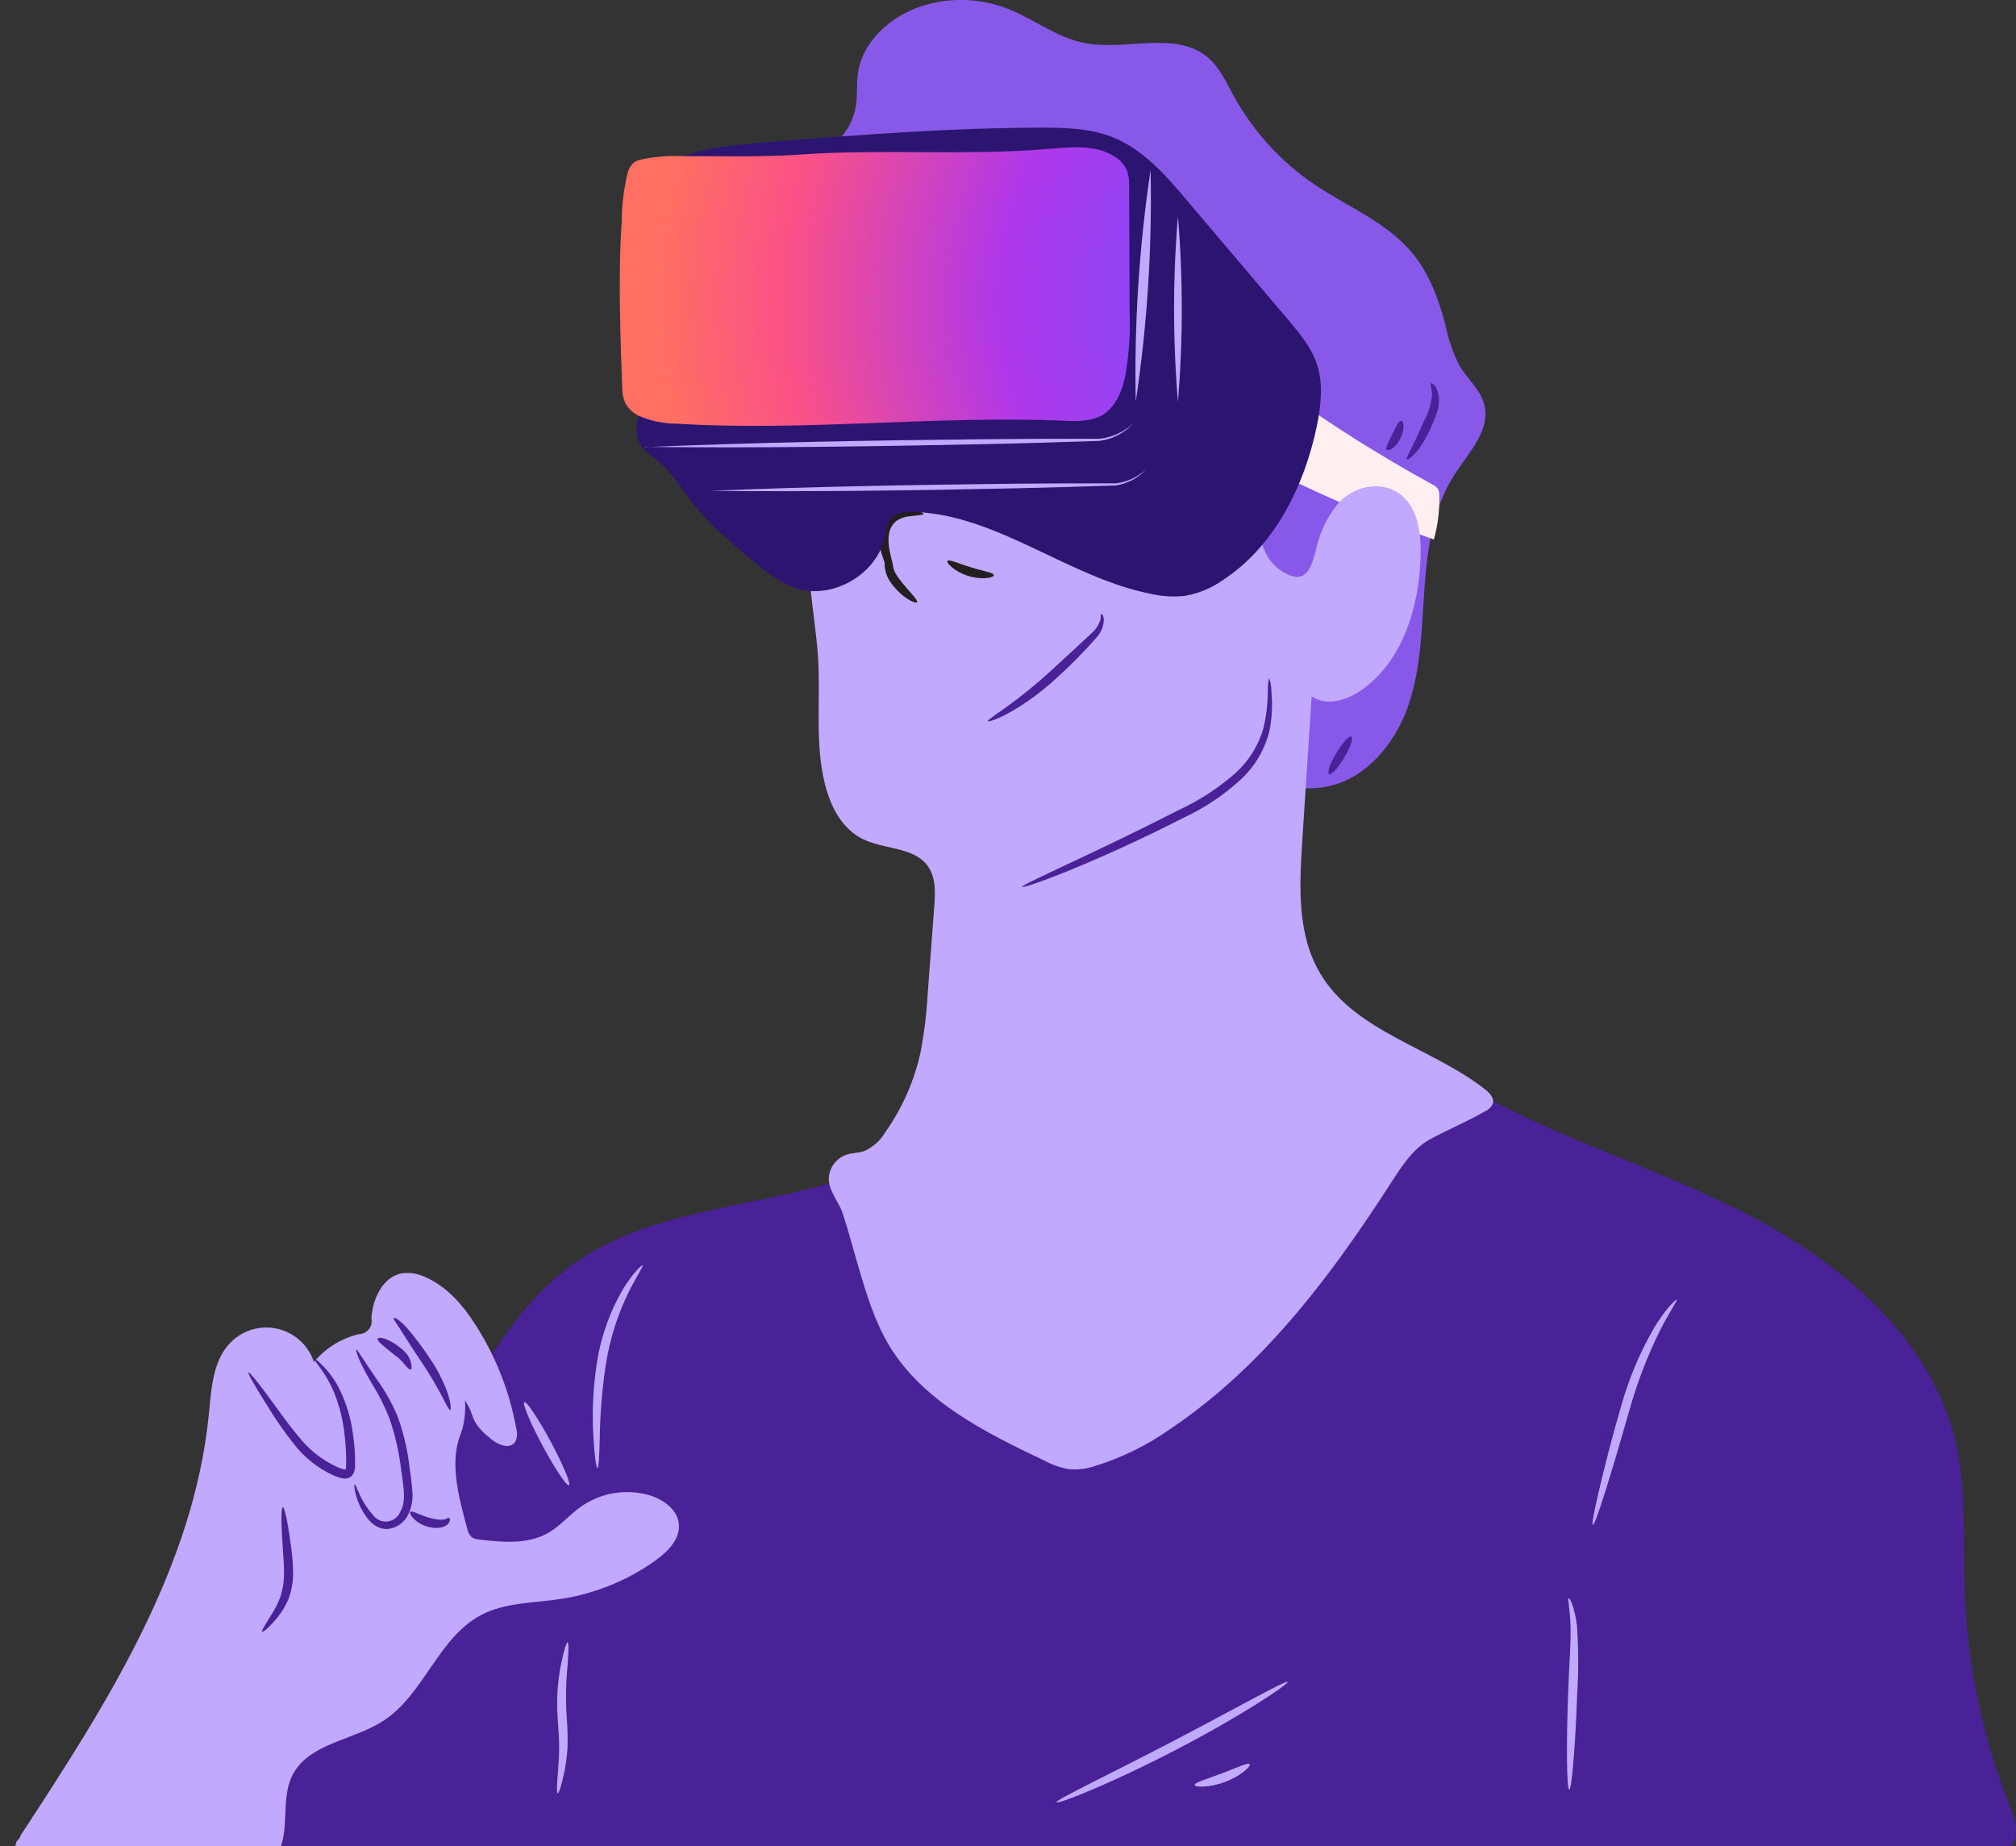 <svg width="261" height="239" viewBox="0 0 261 239" fill="none" xmlns="http://www.w3.org/2000/svg">
<rect x="0" y="0" width="261" height="239" fill="#333333" stroke="none"/>
<g clip-path="url(#clip0_1551_9108)">
<path d="M108.267 18.412C109.66 17.129 110.569 15.406 110.84 13.533C111.017 12.236 110.887 10.909 111.056 9.605C111.593 5.424 115.219 2.156 119.23 0.821C122.842 -0.365 126.753 -0.276 130.308 1.074C133.718 2.378 136.699 4.81 140.295 5.546C145.718 6.659 152.225 3.874 156.427 7.48C157.91 8.761 158.732 10.617 159.677 12.336C162.197 16.943 165.775 20.887 170.117 23.844C174.404 26.751 179.475 28.731 182.793 32.697C185.021 35.367 186.266 38.727 187.142 42.095C187.494 43.927 188.107 45.699 188.962 47.358C189.999 49.084 191.689 50.473 192.173 52.421C192.98 55.689 190.168 58.559 188.332 61.405C185.513 65.724 184.775 71.048 184.414 76.196C184.053 81.344 183.984 86.599 182.279 91.463C180.573 96.327 176.816 100.853 171.746 101.843C166.553 102.848 161.498 100.033 156.573 98.107C152.166 96.383 147.526 95.325 142.807 94.969C137.936 94.601 132.82 94.969 128.425 92.775C124.4 90.788 121.642 86.99 119.037 83.331C115.965 79.035 112.892 74.654 111.263 69.637C108.682 61.635 110.126 52.989 110.495 44.588C110.91 35.504 110.049 26.406 107.937 17.561" fill="#8859E9"/>
<path d="M260.908 237.918C260.794 238.305 260.617 238.67 260.386 239H34.993C35.11 235.523 35.625 232.071 36.53 228.712C38.834 219.966 43.328 211.681 47.738 203.679L51.818 196.291L57.572 185.873L58.517 184.162L59.093 183.118C60.199 181.124 61.336 179.114 62.527 177.15C65.707 171.956 69.349 167.092 74.281 163.601C84.268 156.505 97.512 156.413 109.189 152.638C123.233 148.089 135.309 138.062 149.767 135.239C159.939 133.244 170.441 134.962 180.666 136.681L186.965 137.747L186.719 138.745C198.604 146.416 212.478 150.321 225.131 156.643C237.784 162.965 249.93 172.854 253.164 186.601C254.631 192.862 254.117 199.383 254.34 205.781C254.67 215.321 256.632 224.734 260.14 233.614C260.677 234.995 261.269 236.491 260.908 237.918Z" fill="#492298"/>
<path d="M165.646 50.434L165.708 61.405C172.177 64.605 178.829 67.423 185.628 69.844C186.158 67.969 186.396 66.023 186.335 64.075C186.342 63.81 186.286 63.547 186.174 63.308C185.989 63.048 185.737 62.843 185.444 62.717C178.673 59.008 172.139 54.886 165.877 50.373" fill="#FFEFF0"/>
<path d="M119.552 161.461C125.183 163.187 129.816 164.53 129.724 164.86C129.685 165.013 128.487 164.86 126.574 164.476C124.085 163.97 121.623 163.337 119.199 162.581C116.762 161.838 114.386 160.907 112.093 159.796C110.341 158.914 109.342 158.224 109.412 158.086C109.481 157.947 110.61 158.362 112.423 159.029C114.236 159.697 116.71 160.587 119.552 161.461Z" fill="#231F20"/>
<path d="M159.985 158.569C162.159 157.802 164.241 157.096 166.131 156.459C167.815 155.849 169.544 155.37 171.301 155.024C172.508 154.799 173.743 154.773 174.958 154.948C175.819 155.101 176.249 155.308 176.233 155.377C176.233 155.569 174.351 155.116 171.47 155.838C169.782 156.292 168.12 156.84 166.492 157.479C164.618 158.17 162.551 158.914 160.346 159.681C155.998 161.216 152.042 162.527 149.161 163.433C146.28 164.338 144.459 164.814 144.406 164.66C144.352 164.507 146.065 163.747 148.884 162.65C151.704 161.553 155.66 160.103 159.985 158.569Z" fill="#231F20"/>
<path d="M78.468 176.429C77.975 179.6 77.703 182.802 77.653 186.011C77.584 188.489 77.53 190.031 77.361 190.039C77.192 190.046 76.962 188.504 76.824 186.019C76.626 182.748 76.788 179.465 77.308 176.229C77.829 172.964 78.949 169.822 80.611 166.962C81.925 164.783 83.1 163.717 83.208 163.809C83.315 163.901 82.439 165.159 81.341 167.361C79.954 170.231 78.986 173.285 78.468 176.429Z" fill="#C1A9FF"/>
<path d="M71.292 186.617C72.89 189.594 73.95 192.125 73.666 192.279C73.382 192.432 71.853 190.146 70.255 187.177C68.657 184.208 67.589 181.676 67.881 181.515C68.173 181.354 69.694 183.663 71.292 186.617Z" fill="#C1A9FF"/>
<path d="M73.374 222.383C73.477 223.658 73.511 224.939 73.474 226.219C73.412 227.275 73.276 228.326 73.067 229.364C72.706 231.129 72.352 232.18 72.199 232.149C72.045 232.118 72.099 231.013 72.245 229.257C72.306 228.374 72.383 227.331 72.391 226.188C72.398 225.045 72.283 223.779 72.199 222.421C72.025 220.072 72.174 217.71 72.644 215.401C72.998 213.644 73.336 212.586 73.49 212.609C73.643 212.632 73.612 213.744 73.49 215.509C73.26 217.793 73.222 220.092 73.374 222.383Z" fill="#C1A9FF"/>
<path d="M151.719 225.475C159.969 221.186 166.53 217.442 166.707 217.734C166.784 217.864 165.247 218.984 162.658 220.611C160.069 222.237 156.405 224.362 152.256 226.518C148.108 228.674 144.274 230.454 141.455 231.65C138.636 232.847 136.846 233.461 136.776 233.315C136.638 233.008 143.468 229.778 151.719 225.475Z" fill="#C1A9FF"/>
<path d="M158.172 229.571C160.085 228.858 161.591 228.114 161.783 228.382C161.975 228.651 160.654 229.917 158.579 230.684C156.505 231.451 154.684 231.374 154.661 231.067C154.638 230.761 156.259 230.293 158.172 229.571Z" fill="#C1A9FF"/>
<path d="M210.973 182.482C208.607 190.775 206.54 197.503 206.21 197.403C206.056 197.365 206.379 195.631 207.032 192.869C207.685 190.107 208.622 186.31 209.851 182.129C210.848 178.526 212.304 175.065 214.184 171.833C215.682 169.371 216.996 168.135 217.096 168.227C217.195 168.32 216.181 169.762 214.906 172.24C213.282 175.525 211.965 178.954 210.973 182.482Z" fill="#C1A9FF"/>
<path d="M204.189 219.276C203.944 226.142 203.483 231.697 203.16 231.681C202.837 231.666 202.768 226.096 203.014 219.23C203.122 215.801 203.398 212.701 203.329 210.499C203.26 208.298 202.922 206.947 203.091 206.894C203.26 206.84 203.859 208.144 204.159 210.438C204.369 213.38 204.379 216.333 204.189 219.276Z" fill="#C1A9FF"/>
<path d="M87.889 197.319C88.058 199.252 86.46 200.856 84.885 201.991C81.239 204.601 77.028 206.315 72.593 206.993C69.098 207.522 65.387 207.43 62.268 209.08C56.721 212.01 54.885 219.375 49.615 222.774C46.074 225.075 41.057 225.566 38.568 228.704C38.295 229.044 38.058 229.412 37.861 229.801C36.555 232.394 37.247 235.532 36.563 238.355C36.509 238.57 36.448 238.785 36.379 238.992H2C2.1 238.493 2 238.5 2.5 238L2.714 237.527C13.746 220.695 25.093 203.004 27.052 182.965C27.367 179.697 27.567 176.06 29.879 173.759C30.662 172.974 31.632 172.403 32.699 172.099C33.765 171.796 34.892 171.771 35.971 172.026C37.05 172.282 38.045 172.81 38.861 173.559C39.678 174.308 40.288 175.254 40.635 176.306C40.694 176.233 40.758 176.164 40.827 176.099C42.311 174.414 44.28 173.23 46.465 172.708C46.717 172.705 46.964 172.646 47.189 172.535C47.414 172.424 47.612 172.264 47.767 172.067C47.922 171.869 48.03 171.64 48.084 171.395C48.138 171.15 48.136 170.896 48.079 170.652C48.248 168.128 49.546 165.281 52.05 164.829C53.09 164.699 54.145 164.875 55.085 165.335C57.92 166.57 60.017 169.056 61.669 171.672C64.245 175.733 66.004 180.257 66.847 184.99C67.006 185.529 66.962 186.108 66.724 186.617C66.002 187.783 64.196 186.947 63.221 185.98C62.498 185.434 61.895 184.748 61.446 183.962C61.31 183.677 61.189 183.385 61.085 183.088C60.871 182.449 60.571 181.843 60.194 181.285C60.289 182.525 60.177 183.772 59.863 184.975C59.771 185.266 59.664 185.55 59.564 185.842C59.464 186.133 59.441 186.187 59.387 186.363C58.288 190.046 59.533 194.273 60.486 197.871C60.554 198.294 60.756 198.684 61.062 198.984C61.372 199.188 61.735 199.3 62.107 199.306C65.08 199.651 68.252 199.95 70.888 198.485C72.486 197.603 73.676 196.145 75.159 195.079C76.427 194.178 77.88 193.573 79.413 193.307C80.946 193.042 82.519 193.123 84.017 193.544C85.868 194.097 87.75 195.424 87.889 197.319Z" fill="#C1A9FF"/>
<path d="M43.8 189.977C44.051 190.075 44.308 190.159 44.568 190.23H44.722C44.795 190.064 44.827 189.882 44.814 189.701V188.857C44.8 187.785 44.728 186.715 44.599 185.65C44.406 183.854 43.972 182.091 43.308 180.41C42.148 177.541 40.627 176.206 40.788 176.06C40.95 175.915 41.273 176.275 41.902 176.92C42.791 177.847 43.522 178.912 44.069 180.073C44.878 181.791 45.42 183.623 45.674 185.504C45.841 186.607 45.939 187.719 45.966 188.834C45.966 189.118 45.966 189.409 45.966 189.709C45.983 190.113 45.888 190.514 45.69 190.867C45.532 191.116 45.285 191.295 44.998 191.366C44.759 191.424 44.508 191.424 44.269 191.366C43.956 191.285 43.649 191.187 43.347 191.074C41.183 190.123 39.303 188.626 37.892 186.732C36.738 185.263 35.674 183.725 34.704 182.129C33.014 179.459 32.038 177.756 32.169 177.664C32.3 177.572 33.529 179.106 35.388 181.669C36.325 182.942 37.393 184.484 38.722 186.042C40.068 187.747 41.811 189.098 43.8 189.977Z" fill="#492298"/>
<path d="M51.874 189.801C51.602 187.731 51.126 185.693 50.453 183.717C49.835 182.112 49.063 180.571 48.148 179.114C47.539 178.1 46.987 177.052 46.496 175.976C46.174 175.209 46.066 174.741 46.135 174.71C46.205 174.679 46.458 175.071 46.904 175.761C47.349 176.452 48.018 177.441 48.855 178.669C49.889 180.1 50.755 181.644 51.436 183.272C52.191 185.305 52.707 187.419 52.973 189.57C53.134 190.706 53.288 191.78 53.372 192.892C53.508 194.029 53.302 195.18 52.781 196.199C52.521 196.687 52.144 197.102 51.682 197.406C51.22 197.711 50.689 197.894 50.138 197.94C49.624 197.952 49.117 197.816 48.678 197.549C48.306 197.324 47.974 197.038 47.695 196.705C46.927 195.75 46.37 194.645 46.059 193.46C45.843 192.632 45.851 192.156 45.92 192.148C45.989 192.141 46.158 192.563 46.489 193.307C46.941 194.344 47.555 195.302 48.309 196.145C48.525 196.44 48.815 196.671 49.151 196.814C49.487 196.956 49.856 197.006 50.217 196.956C50.579 196.906 50.92 196.76 51.205 196.532C51.49 196.304 51.708 196.004 51.836 195.662C52.704 194.25 52.135 192.018 51.874 189.801Z" fill="#492298"/>
<path d="M55.746 196.529C56.063 196.612 56.387 196.674 56.714 196.713C56.948 196.747 57.186 196.747 57.42 196.713C57.562 196.703 57.701 196.664 57.828 196.598C57.927 196.544 58.004 196.467 58.089 196.475C58.173 196.483 58.265 196.567 58.25 196.782C58.227 196.926 58.171 197.063 58.087 197.183C58.004 197.302 57.894 197.401 57.766 197.472C57.444 197.67 57.076 197.779 56.698 197.787C56.279 197.809 55.86 197.767 55.454 197.664C54.729 197.479 54.066 197.106 53.533 196.582C53.141 196.176 53.011 195.815 53.118 195.716C53.349 195.485 54.394 196.184 55.746 196.529Z" fill="#492298"/>
<path d="M37.946 203.61C37.958 204.793 37.744 205.967 37.316 207.07C36.941 207.949 36.439 208.769 35.825 209.502C34.804 210.722 34.043 211.328 33.928 211.236C33.813 211.144 34.335 210.307 35.15 209.019C35.614 208.294 36 207.523 36.302 206.717C36.62 205.725 36.778 204.69 36.77 203.648C36.77 202.505 36.678 201.4 36.609 200.372C36.54 199.344 36.486 198.424 36.456 197.649C36.409 196.115 36.456 195.125 36.617 195.11C36.778 195.094 37.024 196.03 37.285 197.565C37.416 198.332 37.554 199.245 37.685 200.265C37.85 201.373 37.937 202.49 37.946 203.61Z" fill="#492298"/>
<path d="M51.797 174.457C52.145 174.712 52.455 175.014 52.719 175.355C52.93 175.644 53.086 175.969 53.18 176.314C53.334 176.874 53.311 177.234 53.18 177.296C53.05 177.357 52.773 177.089 52.412 176.682C52.036 176.18 51.579 175.745 51.06 175.393C50.407 174.894 49.869 174.434 49.477 174.089C49.085 173.744 48.84 173.506 48.901 173.322C48.962 173.138 49.339 173.145 49.892 173.322C50.583 173.598 51.226 173.981 51.797 174.457Z" fill="#492298"/>
<path d="M55.677 175.9C56.642 177.3 57.417 178.822 57.982 180.426C58.389 181.669 58.42 182.49 58.274 182.528C58.128 182.566 57.79 181.845 57.213 180.74C56.456 179.298 55.623 177.898 54.717 176.544C53.657 174.948 52.688 173.475 52.028 172.401C51.367 171.327 50.86 170.744 50.975 170.621C51.091 170.499 51.805 170.921 52.681 171.895C53.769 173.161 54.77 174.499 55.677 175.9Z" fill="#492298"/>
<path d="M103.919 71.056C113.523 60.458 126.868 53.99 141.148 53.012C145.043 52.767 149.06 52.958 152.671 54.477C154.93 55.452 156.945 56.913 158.572 58.757C160.199 60.6 161.398 62.781 162.082 65.141C162.674 67.236 162.85 69.468 163.795 71.432C164.133 72.191 164.63 72.868 165.253 73.417C165.876 73.966 166.61 74.375 167.406 74.616C169.488 75.099 169.949 72.667 170.387 71.087C170.864 68.928 171.834 66.909 173.221 65.187C175.78 62.341 180.466 61.973 182.625 65.486C183.808 67.42 183.969 69.798 183.908 72.069C183.731 78.544 181.649 85.456 176.394 89.246C174.481 90.627 171.785 91.494 169.81 90.159L168.589 108.978C168.22 114.77 167.928 120.961 170.894 125.963C175.349 133.566 185.329 135.584 192.266 141.023C192.857 141.483 193.487 142.158 193.265 142.88C193.06 143.318 192.702 143.667 192.258 143.862C189.9 145.235 187.318 146.278 184.998 147.567C182.678 148.856 180.996 151.718 179.536 153.965C171.908 165.742 163.165 177.173 151.503 184.99C148.514 187.096 145.211 188.72 141.716 189.8C140.675 190.144 139.576 190.282 138.482 190.207C137.346 190.02 136.251 189.644 135.24 189.095C127.558 185.451 119.468 181.423 115.097 174.15C113.207 171.005 112.154 167.437 111.11 163.923C110.434 161.622 109.842 159.32 109.081 157.019C108.551 155.484 107.092 153.95 107.322 152.224C107.414 151.596 107.678 151.006 108.085 150.519C108.492 150.032 109.025 149.666 109.627 149.462C110.341 149.24 111.117 149.263 111.832 149.032C112.987 148.535 113.953 147.683 114.59 146.6C116.818 143.454 118.386 139.889 119.199 136.121C119.673 133.602 119.979 131.054 120.113 128.495L120.951 117.394C121.089 115.591 121.181 113.627 120.136 112.146C118.354 109.615 114.513 109.998 111.732 108.633C108.951 107.267 107.499 104.352 106.784 101.437C105.478 96.166 106.247 90.635 105.916 85.218C105.517 78.713 103.566 71.961 105.832 65.847" fill="#C1A9FF"/>
<path d="M116.372 74.885C117.586 76.504 118.93 77.7 118.723 77.953C118.515 78.207 116.84 77.439 115.411 75.544C114.771 74.71 114.46 73.67 114.536 72.621C114.628 71.808 114.997 71.417 115.127 71.478C115.258 71.54 115.242 71.977 115.365 72.606C115.523 73.432 115.867 74.212 116.372 74.885Z" fill="#231F20"/>
<path d="M125.698 73.434C127.235 73.933 128.649 74.117 128.664 74.455C128.679 74.792 127.127 75.115 125.345 74.555C123.563 73.994 122.464 72.851 122.664 72.606C122.864 72.36 124.085 72.959 125.698 73.434Z" fill="#231F20"/>
<path d="M135.978 86.906C138.075 84.996 140.004 83.178 141.356 81.942C141.868 81.483 142.247 80.895 142.454 80.239C142.569 79.787 142.454 79.472 142.569 79.472C142.685 79.472 142.892 79.695 142.907 80.301C142.861 81.118 142.536 81.895 141.986 82.502C140.351 84.366 138.609 86.134 136.769 87.796C134.941 89.486 132.928 90.965 130.769 92.207C129.095 93.136 127.95 93.481 127.888 93.35C127.827 93.22 128.81 92.583 130.331 91.502C132.303 90.082 134.188 88.548 135.978 86.906Z" fill="#492298"/>
<path d="M152.687 104.82C155.313 103.601 157.75 102.012 159.923 100.102C161.658 98.545 162.92 96.532 163.565 94.294C163.928 92.744 164.121 91.16 164.141 89.568C164.104 88.967 164.161 88.364 164.31 87.781C164.515 88.351 164.614 88.954 164.602 89.561C164.762 91.207 164.684 92.869 164.372 94.494C163.799 96.939 162.513 99.16 160.676 100.877C158.467 102.916 155.953 104.598 153.224 105.863C147.632 108.725 142.431 111.042 138.628 112.599C134.825 114.156 132.398 114.954 132.336 114.809C132.275 114.663 134.579 113.573 138.29 111.832C142.001 110.09 147.125 107.666 152.687 104.82Z" fill="#492298"/>
<path d="M174.02 98.084C173.252 99.419 172.346 100.386 172.069 100.194C171.792 100.002 172.207 98.813 173.006 97.486C173.805 96.159 174.681 95.184 174.958 95.376C175.234 95.568 174.819 96.757 174.02 98.084Z" fill="#492298"/>
<path d="M180.243 56.227C180.734 55.283 181.088 54.447 181.418 54.477C181.748 54.508 181.887 55.597 181.295 56.779C180.704 57.96 179.759 58.459 179.536 58.221C179.313 57.983 179.805 57.17 180.243 56.227Z" fill="#492298"/>
<path d="M184.33 54.562C184.92 53.52 185.282 52.364 185.39 51.171C185.39 50.289 185.121 49.76 185.252 49.637C185.383 49.514 186.02 49.951 186.22 51.056C186.336 51.685 186.315 52.331 186.158 52.951C185.972 53.663 185.715 54.354 185.39 55.015C184.899 56.231 184.248 57.377 183.454 58.421C182.801 59.188 182.248 59.556 182.141 59.449C182.033 59.342 182.325 58.812 182.755 57.961C183.185 57.109 183.738 55.935 184.33 54.562Z" fill="#492298"/>
<path d="M113.891 69C113.961 68.507 114.134 68.033 114.399 67.61C114.663 67.187 115.014 66.825 115.428 66.545C116.102 66.146 116.881 65.959 117.663 66.008C118.9 66.093 119.576 66.392 119.561 66.537C119.545 66.683 118.792 66.706 117.694 66.837C117.102 66.9 116.534 67.108 116.042 67.443C115.507 67.883 115.163 68.512 115.082 69.2C114.844 70.734 115.458 72.268 115.65 73.427C115.773 74.018 115.827 74.463 115.919 74.723C116.011 74.984 116.111 75.138 116.065 75.214C116.019 75.291 115.796 75.253 115.527 74.969C115.236 74.576 115.01 74.138 114.859 73.672C114.644 73.128 114.383 72.491 114.152 71.716C113.864 70.841 113.775 69.914 113.891 69Z" fill="#231F20"/>
<path d="M85.996 21.343C90.052 19.164 94.792 18.757 99.379 18.397C111.148 17.468 122.933 16.548 134.717 16.525C137.883 16.525 141.132 16.594 144.067 17.768C148.039 19.356 150.981 22.747 153.724 26.007L166.784 41.412C168.259 43.154 169.764 44.957 170.486 47.12C171.347 49.69 171.024 52.49 170.486 55.145C168.858 62.939 165.032 70.65 158.387 75.053C156.913 76.101 155.227 76.811 153.447 77.132C151.992 77.299 150.519 77.218 149.091 76.894C138.405 74.823 129.286 66.699 118.408 66.269C117.179 66.215 115.734 66.384 115.097 67.435C114.831 67.981 114.672 68.572 114.628 69.177C113.76 74.286 107.714 77.815 102.836 76.081C100.937 75.281 99.193 74.157 97.681 72.759C94.608 70.235 91.535 67.688 89.169 64.497C88.062 63.008 87.118 61.367 85.719 60.139C84.644 59.196 83.269 58.451 82.693 57.139C82.116 55.828 82.554 54.132 83 52.675C86.053 42.547 87.161 31.935 86.265 21.396" fill="#2C1571"/>
<path d="M80.544 49.943C80.375 45.256 80.206 40.561 80.245 35.873C80.245 33.5 80.324 31.132 80.483 28.769C80.492 26.627 80.75 24.492 81.251 22.409C81.371 21.899 81.638 21.435 82.019 21.074C82.325 20.853 82.677 20.703 83.049 20.637C84.761 20.283 86.51 20.139 88.257 20.207C93.451 20.207 98.652 20.353 103.83 19.993C114.493 19.264 125.194 20.177 135.85 19.271C138.715 19.026 141.826 18.711 144.254 20.238C144.967 20.647 145.535 21.266 145.883 22.01C146.134 22.75 146.236 23.532 146.182 24.312L146.244 40.423C146.356 43.249 146.152 46.08 145.637 48.862C145.207 50.803 144.346 52.82 142.61 53.795C141.158 54.562 139.406 54.562 137.747 54.462C121.03 53.764 104.275 55.874 87.574 54.846C85.918 54.845 84.279 54.508 82.757 53.856C81.979 53.503 81.339 52.905 80.936 52.153C80.651 51.452 80.518 50.699 80.544 49.943Z" fill="url(#paint0_radial_1551_9108)"/>
<path d="M152.5 28C153.167 35.992 153.167 44.008 152.5 52C151.833 44.008 151.833 35.992 152.5 28Z" fill="#C1A9FF"/>
<path d="M148.96 22C149.174 32.014 148.533 42.028 147.038 52C146.83 41.986 147.471 31.972 148.96 22Z" fill="#C1A9FF"/>
<path d="M83.492 57.884C98.196 57.263 112.908 57.009 127.62 56.856C132.529 56.802 137.43 56.795 142.339 56.802C143.991 56.635 145.54 55.922 146.741 54.777C146.178 55.4 145.51 55.919 144.767 56.311C144.007 56.703 143.186 56.963 142.339 57.078C137.438 57.239 132.536 57.393 127.635 57.493C112.923 57.8 98.212 58.014 83.492 57.853V57.884Z" fill="#C1A9FF"/>
<path d="M92.026 63.538C105.086 62.986 118.223 62.771 131.322 62.617C135.693 62.571 140.056 62.571 144.428 62.571C145.901 62.424 147.282 61.789 148.353 60.769C147.854 61.328 147.258 61.793 146.594 62.142C145.918 62.493 145.189 62.732 144.435 62.848C140.064 62.993 135.7 63.124 131.337 63.216C118.231 63.492 105.132 63.684 92.026 63.538Z" fill="#C1A9FF"/>
</g>
<defs>
<radialGradient id="paint0_radial_1551_9108" cx="0" cy="0" r="1" gradientUnits="userSpaceOnUse" gradientTransform="translate(197.805 39.074) rotate(-179.844) scale(112.503 86.472)">
<stop stop-color="#0894FF"/>
<stop offset="0.29" stop-color="#6E53FF"/>
<stop offset="0.609" stop-color="#B038EA"/>
<stop offset="0.851" stop-color="#F95088"/>
<stop offset="1" stop-color="#FF6F62"/>
</radialGradient>
<clipPath id="clip0_1551_9108">
<rect width="261" height="239" fill="white"/>
</clipPath>
</defs>
</svg>
